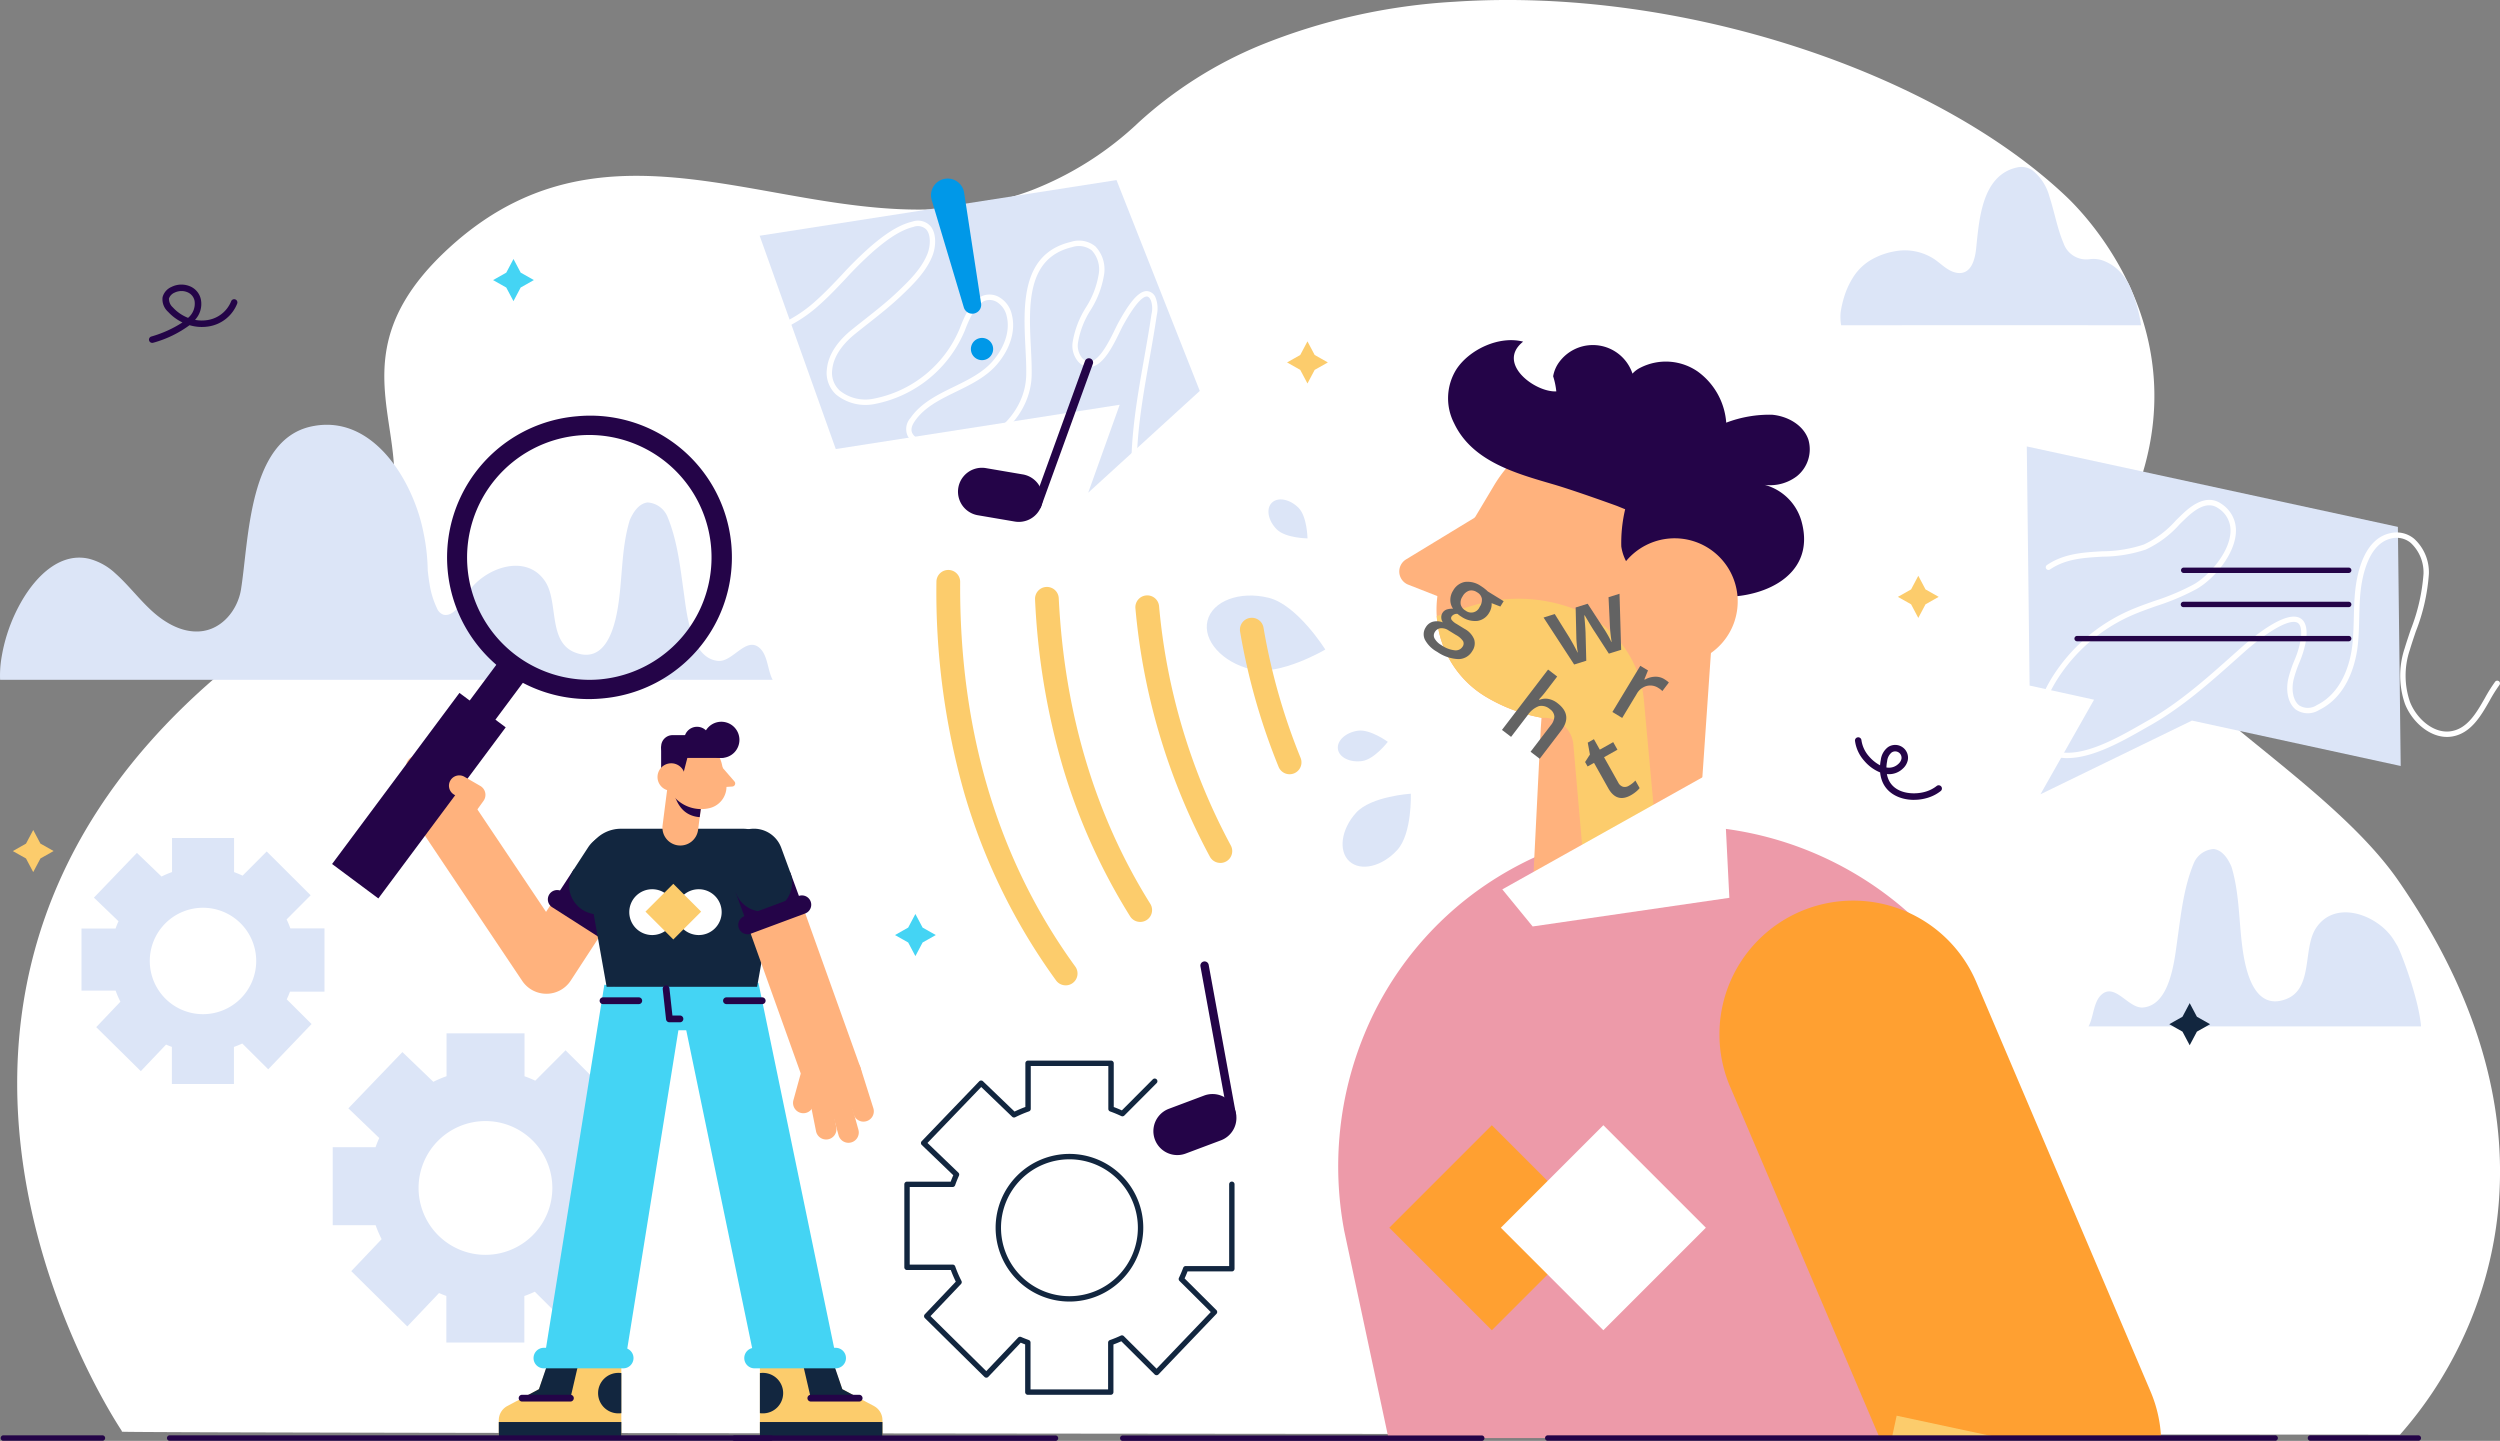 <svg xmlns="http://www.w3.org/2000/svg" xmlns:xlink="http://www.w3.org/1999/xlink" width="400.698" height="230.943" viewBox="0 0 400.698 230.943">
  <rect x="0" y="0" width="400.698" height="230.943" fill="#808080" stroke="none"/>
  <defs>
    <clipPath id="clip-path">
      <rect id="Rectángulo_344766" data-name="Rectángulo 344766" width="400.698" height="204.182" transform="translate(0 0)" fill="none"/>
    </clipPath>
  </defs>
  <g id="Grupo_998552" data-name="Grupo 998552" transform="translate(0 26.762)">
    <path id="Trazado_698807" data-name="Trazado 698807" d="M43.624,229.468l-.032-.069a.355.355,0,0,1-.034-.1c-.13-.275-52.613-77.443,28.977-131.162,31.925-21.02-2-34.894,23.389-58.294,29.173-26.889,61.012,2.858,93.454-9.336a52.571,52.571,0,0,0,17.241-10.934A66.663,66.663,0,0,1,226.051,7.265,97.272,97.272,0,0,1,257.21.279c36.249-2.436,77.043,11.262,98.1,31.282,4.237,4.033,23.51,24.891,8.319,53.563-9.592,18.1,30.591,35.392,44.871,56.064,24.192,35.021,16.393,62.476,8.4,77.1-1.015,1.86-2.034,3.51-2.989,4.942a64.67,64.67,0,0,1-5.173,6.714s-365.008-.2-365.107-.474" transform="translate(-24.068 -26.761)" fill="#fff"/>
    <g id="Grupo_998551" data-name="Grupo 998551" transform="translate(0 -0.001)" clip-path="url(#clip-path)">
      <path id="Trazado_698707" data-name="Trazado 698707" d="M357.022,833.208V820.462h-6.877a18.575,18.575,0,0,0-.752-1.806l4.847-4.863-8.856-8.827-4.855,4.871q-.837-.4-1.719-.711V802.25h-12.5v6.866a18.538,18.538,0,0,0-2.115.9l-4.96-4.765-8.662,9.017,4.951,4.756q-.326.719-.591,1.469h-6.866V833h6.877a18.574,18.574,0,0,0,.963,2.234l-4.869,5.126,8.983,8.866,5.085-5.354q.576.25,1.172.463v7.473h12.5v-7.462q.86-.3,1.68-.689l5.225,5.2,8.733-9.122-5-4.976q.36-.756.653-1.547Z" transform="translate(-254.739 -663.385)" fill="#dce5f7"/>
      <path id="Trazado_698708" data-name="Trazado 698708" d="M409,894.186a10.72,10.72,0,1,1-10.72-10.72A10.72,10.72,0,0,1,409,894.186" transform="translate(-320.472 -730.543)" fill="#fff"/>
      <path id="Trazado_698709" data-name="Trazado 698709" d="M114.4,645.959V635.819h-5.471a14.786,14.786,0,0,0-.6-1.437l3.856-3.869-7.046-7.022-3.863,3.876a14.772,14.772,0,0,0-1.368-.566v-5.471H89.966v5.463a14.749,14.749,0,0,0-1.683.716l-3.946-3.791-6.892,7.174,3.939,3.784q-.259.572-.47,1.169H75.452v9.948h5.471a14.774,14.774,0,0,0,.766,1.778l-3.874,4.078,7.147,7.054,4.046-4.26q.459.2.933.368v5.946h9.948v-5.937q.684-.242,1.336-.548l4.157,4.136,6.948-7.257-3.979-3.959q.286-.6.52-1.231Z" transform="translate(-62.392 -513.78)" fill="#dce5f7"/>
      <path id="Trazado_698710" data-name="Trazado 698710" d="M155.753,694.474a8.529,8.529,0,1,1-8.529-8.529,8.529,8.529,0,0,1,8.529,8.529" transform="translate(-114.688 -567.212)" fill="#fff"/>
      <path id="Trazado_698711" data-name="Trazado 698711" d="M870.466,881.059h-13.3a.433.433,0,0,1-.433-.433v-7.645c-.237-.089-.473-.182-.707-.279l-5.2,5.476a.433.433,0,0,1-.307.135h-.007a.432.432,0,0,1-.3-.125l-9.554-9.429a.433.433,0,0,1-.01-.606l4.969-5.231a20.233,20.233,0,0,1-.8-1.866H837.8a.433.433,0,0,1-.433-.433v-13.3a.433.433,0,0,1,.433-.433h7c.13-.35.268-.694.413-1.028l-5.046-4.848a.432.432,0,0,1-.012-.612l9.212-9.59a.432.432,0,0,1,.3-.133.426.426,0,0,1,.308.12l5.057,4.858c.565-.272,1.147-.52,1.736-.738v-7a.433.433,0,0,1,.433-.433h13.3a.433.433,0,0,1,.433.433v7.011c.44.164.876.344,1.3.539l4.949-4.966a.433.433,0,1,1,.613.611l-5.163,5.181a.434.434,0,0,1-.492.086,19.312,19.312,0,0,0-1.788-.74.433.433,0,0,1-.288-.408v-6.881H857.634v6.869a.433.433,0,0,1-.288.408,19.427,19.427,0,0,0-2.2.936.433.433,0,0,1-.493-.075l-4.963-4.768-8.612,8.965,4.953,4.758a.433.433,0,0,1,.094.491c-.222.489-.428,1-.614,1.528a.433.433,0,0,1-.408.288h-6.869v12.432h6.881a.433.433,0,0,1,.408.288,19.335,19.335,0,0,0,1,2.324.433.433,0,0,1-.071.5l-4.886,5.144,8.937,8.821,5.1-5.374a.432.432,0,0,1,.486-.1c.4.174.81.336,1.219.482a.433.433,0,0,1,.288.408v7.515h12.432v-7.5a.433.433,0,0,1,.288-.408c.593-.21,1.181-.451,1.747-.717a.433.433,0,0,1,.489.085l5.244,5.218,8.689-9.076-5.018-4.992a.433.433,0,0,1-.085-.493c.25-.524.479-1.066.68-1.609a.433.433,0,0,1,.406-.283h6.962V847.293a.433.433,0,0,1,.865,0v13.555a.433.433,0,0,1-.433.433h-7.1c-.146.377-.3.752-.473,1.12l5.1,5.077a.433.433,0,0,1,.007.606l-9.288,9.7a.432.432,0,0,1-.307.133.442.442,0,0,1-.311-.126l-5.344-5.317c-.413.186-.835.359-1.261.517v7.633a.433.433,0,0,1-.433.433" transform="translate(-692.423 -684.258)" fill="#12263f"/>
      <path id="Trazado_698712" data-name="Trazado 698712" d="M933.742,937.531A11.833,11.833,0,1,1,945.575,925.7a11.846,11.846,0,0,1-11.833,11.833m0-22.8A10.968,10.968,0,1,0,944.71,925.7a10.98,10.98,0,0,0-10.968-10.968" transform="translate(-762.332 -755.68)" fill="#12263f"/>
      <path id="Trazado_698713" data-name="Trazado 698713" d="M123.84,279.6H.016a16.948,16.948,0,0,1,.137-2.958v0a26.735,26.735,0,0,1,3.21-9.459c2.618-4.613,6.542-8.024,10.948-6.97a9.74,9.74,0,0,1,4.16,2.316c2.122,1.879,3.83,4.187,5.932,6.089s4.789,3.431,7.615,3.224c3.541-.257,6.085-3.423,6.615-6.759,1.275-8.026,1.195-23.88,11.23-26.077.189-.041.378-.079.563-.109C59,237.428,64.914,245.805,67.2,253.31c.26.852.473,1.694.637,2.509a32.316,32.316,0,0,1,.722,6.269c.014.137.03.273.046.408.068.581.144,1.157.243,1.724a13.844,13.844,0,0,0,1.187,3.908,1.776,1.776,0,0,0,1.038,1.04c1.369.332,2.518-1.255,3.3-2.519.221-.355.414-.685.574-.94,2.487-3.948,9.35-6.58,12.449-1.846,2.165,3.309.364,9.757,4.871,11.4,5.169,1.89,6.471-4.907,6.931-8.393.565-4.283.471-8.671,1.733-12.84.535-1.248,1.426-2.674,2.853-2.853a3.7,3.7,0,0,1,3.211,2.32c1.582,3.841,2.017,7.984,2.594,12.062.471,3.307,1.113,10.605,5.511,11.016,2.336.216,4.449-3.953,6.613-2.106,1.373,1.171,1.3,3.621,2.127,5.126" transform="translate(0 -197.405)" fill="#dce5f7"/>
      <path id="Trazado_698714" data-name="Trazado 698714" d="M1124.516,408.657c-4.626-1.132-7.749-4.616-6.974-7.784s5.153-4.817,9.779-3.686,9.1,8.3,9.1,8.3-7.275,4.3-11.9,3.167" transform="translate(-924.004 -328.141)" fill="#dce5f7"/>
      <path id="Trazado_698715" data-name="Trazado 698715" d="M703.631,1105.986v11.689h19.645v-2.857a2.582,2.582,0,0,0-1.368-2.278l-2.366-1.26-2.7-1.439-1.548-4.317-.1-.264-4.206.264-.53.033Z" transform="translate(-581.836 -913.945)" fill="#fccc6c"/>
      <rect id="Rectángulo_344755" data-name="Rectángulo 344755" width="19.645" height="2.57" transform="translate(121.795 201.16)" fill="#12263f"/>
      <path id="Trazado_698716" data-name="Trazado 698716" d="M703.631,1116.679v6.428a3.072,3.072,0,0,0,.428.029,3.244,3.244,0,1,0,0-6.487,3.09,3.09,0,0,0-.428.029" transform="translate(-581.836 -923.364)" fill="#12263f"/>
      <path id="Trazado_698717" data-name="Trazado 698717" d="M481.5,1105.986v11.689H461.859v-2.857a2.582,2.582,0,0,1,1.368-2.278l2.365-1.26,2.7-1.439,1.548-4.317.1-.264,4.206.264.53.033Z" transform="translate(-381.914 -913.945)" fill="#fccc6c"/>
      <rect id="Rectángulo_344756" data-name="Rectángulo 344756" width="59.988" height="12.875" transform="translate(87.354 190.294) rotate(-80.877)" fill="#44d4f4"/>
      <rect id="Rectángulo_344757" data-name="Rectángulo 344757" width="12.875" height="60.099" transform="matrix(0.979, -0.203, 0.203, 0.979, 108.953, 133.365)" fill="#44d4f4"/>
      <path id="Trazado_698718" data-name="Trazado 698718" d="M409.535,610.424a4.664,4.664,0,0,1-3.875-2.068l-15.512-23.151a4.664,4.664,0,1,1,7.75-5.193L409.482,597.3l1.475-2.262a4.664,4.664,0,0,1,7.814,5.1l-5.329,8.172a4.664,4.664,0,0,1-3.877,2.116Z" transform="translate(-321.962 -477.906)" fill="#ffb27d"/>
      <path id="Trazado_698719" data-name="Trazado 698719" d="M492.668,1102.833l-.007.033-1.486,6.408h-7.748l2.7-1.439,1.7-5Z" transform="translate(-399.748 -911.939)" fill="#12263f"/>
      <rect id="Rectángulo_344758" data-name="Rectángulo 344758" width="5.435" height="9.328" transform="translate(88.995 117.134) rotate(-56.891)" fill="#240448"/>
      <path id="Trazado_698720" data-name="Trazado 698720" d="M742.169,1102.833l.007.033,1.486,6.408h7.748l-2.7-1.439-1.7-5Z" transform="translate(-613.704 -911.939)" fill="#12263f"/>
      <path id="Trazado_698721" data-name="Trazado 698721" d="M517.1,677.834a1.485,1.485,0,0,1-.8-.235l-8.14-5.2a1.493,1.493,0,1,1,1.608-2.515l8.14,5.2a1.493,1.493,0,0,1-.805,2.751" transform="translate(-419.631 -553.733)" fill="#240448"/>
      <path id="Trazado_698722" data-name="Trazado 698722" d="M531.575,630.633a4.665,4.665,0,0,1-3.9-7.212l2.3-3.531a4.664,4.664,0,1,1,7.813,5.1l-2.3,3.531a4.66,4.66,0,0,1-3.911,2.117" transform="translate(-435.709 -510.839)" fill="#12263f"/>
      <path id="Trazado_698723" data-name="Trazado 698723" d="M584.754,745.9H574.613a5.6,5.6,0,1,1,0-11.194h10.141a5.6,5.6,0,1,1,0,11.194" transform="translate(-470.522 -607.53)" fill="#44d4f4"/>
      <path id="Trazado_698724" data-name="Trazado 698724" d="M569.537,638.117h-24.12L542.1,619.478a5.693,5.693,0,0,1,5.605-6.692h19.552a5.694,5.694,0,0,1,5.605,6.692Z" transform="translate(-448.188 -506.716)" fill="#12263f"/>
      <path id="Trazado_698725" data-name="Trazado 698725" d="M615.89,560.68A2.867,2.867,0,0,0,619.1,558.2l.263-2.04.135-1.05.463-3.608.22-1.714a2.869,2.869,0,1,0-5.692-.731l-.329,2.568-.448,3.485-.3,2.36a2.869,2.869,0,0,0,2.48,3.212" transform="translate(-507.213 -451.946)" fill="#ffb27d"/>
      <path id="Trazado_698726" data-name="Trazado 698726" d="M620.344,551.678c.541,2.49,1.753,4.285,4.291,4.481l.135-1.05.463-3.608.22-1.714a2.869,2.869,0,1,0-5.692-.731Z" transform="translate(-512.483 -451.946)" fill="#240448"/>
      <path id="Trazado_698727" data-name="Trazado 698727" d="M622.358,542.509h0a3.54,3.54,0,0,0,2.649-4.248l-.663-2.86a4.665,4.665,0,0,0-9.089,2.107l.155.667a5.79,5.79,0,0,0,6.948,4.333" transform="translate(-508.658 -439.739)" fill="#ffb27d"/>
      <path id="Trazado_698728" data-name="Trazado 698728" d="M703.823,1096.714H690.815a1.645,1.645,0,1,1,0-3.291h13.008a1.645,1.645,0,0,1,0,3.291" transform="translate(-569.878 -904.158)" fill="#44d4f4"/>
      <path id="Trazado_698729" data-name="Trazado 698729" d="M508.423,1096.714h-12.73a1.645,1.645,0,0,1,0-3.291h12.73a1.645,1.645,0,0,1,0,3.291" transform="translate(-408.531 -904.158)" fill="#44d4f4"/>
      <path id="Trazado_698730" data-name="Trazado 698730" d="M666.39,553.238l2.359,2.726a.494.494,0,0,1-.342.816l-2.029.128Z" transform="translate(-551.032 -457.475)" fill="#ffb27d"/>
      <path id="Trazado_698731" data-name="Trazado 698731" d="M651.179,516.607a2.9,2.9,0,1,0,2.9-2.9,2.9,2.9,0,0,0-2.9,2.9" transform="translate(-538.464 -424.785)" fill="#240448"/>
      <path id="Trazado_698732" data-name="Trazado 698732" d="M633.588,520.421a2.052,2.052,0,1,0,2.052-2.052,2.052,2.052,0,0,0-2.052,2.052" transform="translate(-523.917 -428.642)" fill="#240448"/>
      <path id="Trazado_698733" data-name="Trazado 698733" d="M614.031,529.766h7.563a1.828,1.828,0,0,0,0-3.656h-7.562a1.828,1.828,0,1,0,0,3.656" transform="translate(-506.234 -435.043)" fill="#240448"/>
      <path id="Trazado_698734" data-name="Trazado 698734" d="M612.2,542.05h3.264l1.414-5.471H612.2Z" transform="translate(-506.235 -443.7)" fill="#240448"/>
      <path id="Trazado_698735" data-name="Trazado 698735" d="M608.835,554.372a2.2,2.2,0,1,0,2.2-2.2,2.2,2.2,0,0,0-2.2,2.2" transform="translate(-503.449 -456.593)" fill="#ffb27d"/>
      <path id="Trazado_698736" data-name="Trazado 698736" d="M704.328,700.358a4.666,4.666,0,0,1-4.391-3.093l-9.279-25.916a4.664,4.664,0,0,1,8.782-3.144l9.279,25.916a4.668,4.668,0,0,1-4.391,6.238" transform="translate(-570.882 -549.984)" fill="#ffb27d"/>
      <rect id="Rectángulo_344759" data-name="Rectángulo 344759" width="9.328" height="5.436" transform="translate(117.915 116.298) rotate(-20.165)" fill="#240448"/>
      <path id="Trazado_698737" data-name="Trazado 698737" d="M677.281,626.062A4.666,4.666,0,0,1,672.9,623l-1.453-3.957a4.664,4.664,0,1,1,8.757-3.216l1.453,3.957a4.667,4.667,0,0,1-4.378,6.273" transform="translate(-554.988 -506.707)" fill="#12263f"/>
      <path id="Trazado_698738" data-name="Trazado 698738" d="M685.1,680.738a1.493,1.493,0,0,1-.521-2.892l8.71-3.239a1.493,1.493,0,1,1,1.04,2.8l-8.71,3.239a1.491,1.491,0,0,1-.52.094" transform="translate(-565.278 -557.758)" fill="#240448"/>
      <rect id="Rectángulo_344760" data-name="Rectángulo 344760" width="19.645" height="2.57" transform="translate(79.945 201.16)" fill="#12263f"/>
      <path id="Trazado_698739" data-name="Trazado 698739" d="M557.811,1116.679v6.428a3.073,3.073,0,0,1-.428.029,3.244,3.244,0,1,1,0-6.487,3.091,3.091,0,0,1,.428.029" transform="translate(-458.221 -923.364)" fill="#12263f"/>
      <path id="Trazado_698740" data-name="Trazado 698740" d="M616.411,763.746h-1.693a.542.542,0,0,1-.539-.483l-.531-4.829a.542.542,0,1,1,1.078-.119l.477,4.346h1.207a.542.542,0,1,1,0,1.084" transform="translate(-507.427 -626.656)" fill="#240448"/>
      <path id="Trazado_698741" data-name="Trazado 698741" d="M561.533,769.993H555.8a.542.542,0,0,1,0-1.084h5.731a.542.542,0,1,1,0,1.084" transform="translate(-459.148 -635.815)" fill="#240448"/>
      <path id="Trazado_698742" data-name="Trazado 698742" d="M675.82,769.993h-5.731a.542.542,0,1,1,0-1.084h5.731a.542.542,0,1,1,0,1.084" transform="translate(-553.652 -635.815)" fill="#240448"/>
      <path id="Trazado_698743" data-name="Trazado 698743" d="M488.584,1137.993h-7.748a.542.542,0,0,1,0-1.084h7.748a.542.542,0,1,1,0,1.084" transform="translate(-397.158 -940.116)" fill="#240448"/>
      <path id="Trazado_698744" data-name="Trazado 698744" d="M755.954,1137.993h-7.748a.542.542,0,1,1,0-1.084h7.748a.542.542,0,1,1,0,1.084" transform="translate(-618.248 -940.116)" fill="#240448"/>
      <path id="Trazado_698745" data-name="Trazado 698745" d="M590.033,672.462a3.672,3.672,0,1,1-3.672-3.672,3.672,3.672,0,0,1,3.672,3.672" transform="translate(-481.829 -553.026)" fill="#fff"/>
      <path id="Trazado_698746" data-name="Trazado 698746" d="M633.146,672.462a3.672,3.672,0,1,1-3.672-3.672,3.672,3.672,0,0,1,3.672,3.672" transform="translate(-517.479 -553.026)" fill="#fff"/>
      <rect id="Rectángulo_344761" data-name="Rectángulo 344761" width="6.31" height="6.31" transform="translate(103.454 119.356) rotate(-45)" fill="#fccc6c"/>
      <path id="Trazado_698747" data-name="Trazado 698747" d="M373.814,577.279a1.651,1.651,0,0,1-1.371-.728l-3.826-5.664a1.652,1.652,0,1,1,2.739-1.85l3.826,5.664a1.652,1.652,0,0,1-1.368,2.577" transform="translate(-304.578 -469.938)" fill="#ffb27d"/>
      <path id="Trazado_698748" data-name="Trazado 698748" d="M381.995,555.621a1.651,1.651,0,0,1-1.4-.777l-4.219-6.747a1.652,1.652,0,1,1,2.8-1.752l4.219,6.747a1.653,1.653,0,0,1-1.4,2.529" transform="translate(-311.017 -451.134)" fill="#ffb27d"/>
      <path id="Trazado_698749" data-name="Trazado 698749" d="M401.492,551.686a1.652,1.652,0,0,1-1.463-.882l-3.036-5.758a1.652,1.652,0,0,1,2.923-1.541l3.036,5.758a1.653,1.653,0,0,1-1.46,2.423" transform="translate(-328.117 -448.697)" fill="#ffb27d"/>
      <rect id="Rectángulo_344762" data-name="Rectángulo 344762" width="11.551" height="5.137" transform="matrix(0.597, -0.802, 0.802, 0.597, 73.308, 88.176)" fill="#240448"/>
      <rect id="Rectángulo_344763" data-name="Rectángulo 344763" width="34.193" height="9.246" transform="matrix(0.597, -0.802, 0.802, 0.597, 53.225, 111.72)" fill="#240448"/>
      <path id="Trazado_698750" data-name="Trazado 698750" d="M439.261,275.659a22.7,22.7,0,0,1-4-45.23l.245-.022a22.7,22.7,0,0,1,4,45.23l-.245.022m-21.432-21a19.621,19.621,0,0,0,21.177,17.932l.212-.019a19.622,19.622,0,0,0-3.457-39.09l-.212.019a19.645,19.645,0,0,0-17.72,21.159" transform="translate(-342.9 -190.46)" fill="#240448"/>
      <path id="Trazado_698751" data-name="Trazado 698751" d="M418.214,570.512a1.653,1.653,0,0,1-1.34-2.617l.63-.878-.961-.555A1.652,1.652,0,0,1,418.2,563.6l2.54,1.469a1.652,1.652,0,0,1,.515,2.395l-1.695,2.359a1.65,1.65,0,0,1-1.344.688" transform="translate(-343.759 -465.861)" fill="#ffb27d"/>
      <path id="Trazado_698752" data-name="Trazado 698752" d="M781.847,837.066a1.653,1.653,0,0,1-1.575-1.155l-2.06-6.518a1.652,1.652,0,1,1,3.151-1l2.06,6.518a1.654,1.654,0,0,1-1.576,2.151" transform="translate(-643.444 -684.051)" fill="#ffb27d"/>
      <path id="Trazado_698753" data-name="Trazado 698753" d="M767.59,851.166A1.653,1.653,0,0,1,766,849.955l-2.129-7.668a1.652,1.652,0,1,1,3.184-.884l2.129,7.668a1.654,1.654,0,0,1-1.593,2.095" transform="translate(-631.598 -694.76)" fill="#ffb27d"/>
      <path id="Trazado_698754" data-name="Trazado 698754" d="M751,854.252a1.653,1.653,0,0,1-1.619-1.329l-1.275-6.383a1.652,1.652,0,0,1,3.241-.647l1.275,6.383A1.654,1.654,0,0,1,751,854.252" transform="translate(-618.588 -698.374)" fill="#ffb27d"/>
      <path id="Trazado_698755" data-name="Trazado 698755" d="M735.976,841.03a1.654,1.654,0,0,1-1.594-2.092l1.118-4.057a1.652,1.652,0,0,1,3.186.878l-1.118,4.057a1.653,1.653,0,0,1-1.592,1.214" transform="translate(-607.215 -689.364)" fill="#ffb27d"/>
      <path id="Trazado_698756" data-name="Trazado 698756" d="M1240.006,674.706l.694,3.256,4.433,20.769,2.011,9.427h102.935l-.911-42.708a55.265,55.265,0,0,0-16.235-39.2q-1.112-1.112-2.287-2.16a55.211,55.211,0,0,0-29.411-13.571q-2.134-.289-4.322-.414-1.576-.089-3.176-.09a55.568,55.568,0,0,0-12.767,1.478h0a54.936,54.936,0,0,0-10.438,3.6l0,0a54.988,54.988,0,0,0-7.781,4.386,53.465,53.465,0,0,0-19.474,23.975,55.607,55.607,0,0,0-3.264,31.246" transform="translate(-1024.606 -504.426)" fill="#ed9aa9"/>
      <path id="Trazado_698757" data-name="Trazado 698757" d="M1419.183,369.177l1.3-25.965,1.153-16.683.545-7.919a13.185,13.185,0,0,1,14.061-12.25,12.53,12.53,0,0,1,1.687.222,13.173,13.173,0,0,1,10.563,13.839l-1.926,27.985-.756,10.912c-.5,7.263-27.127,17.13-26.624,9.859" transform="translate(-1173.525 -253.305)" fill="#ffb27d"/>
      <path id="Trazado_698758" data-name="Trazado 698758" d="M1379.249,255.951a21.338,21.338,0,0,1-3.038,10.976l-1.615,2.705a26.472,26.472,0,0,1-11.139,10.252,26.752,26.752,0,0,1-11.691,2.714,26.5,26.5,0,0,1-13.666-3.77,16.251,16.251,0,0,1-7.895-12.958v0a16.178,16.178,0,0,1,2.273-9.351l6.919-11.583a21.444,21.444,0,0,1,39.851,11.017" transform="translate(-1099.928 -193.899)" fill="#ffb27d"/>
      <path id="Trazado_698759" data-name="Trazado 698759" d="M1310.9,313.618l-14.155,8.612a2.27,2.27,0,0,0,.351,4.053l8.7,3.413Z" transform="translate(-1071.381 -259.332)" fill="#ffb27d"/>
      <path id="Trazado_698760" data-name="Trazado 698760" d="M1369.231,187.451a23.458,23.458,0,0,0-.621,5.947,7.362,7.362,0,0,0,4.3,5.684c2.936,1.424,6.689,1.829,9.906,2.255,7.3.966,17.244-2.678,14.682-11.947a8.39,8.39,0,0,0-6.946-6.062,7.059,7.059,0,0,0,6.2-1.178,5.53,5.53,0,0,0,1.841-5.869c-.8-2.363-3.354-3.772-5.839-3.985a19.457,19.457,0,0,0-7.325,1.274,11.116,11.116,0,0,0-4.543-8.178,8.975,8.975,0,0,0-9.161-.66,4.262,4.262,0,0,0-2.092,2.178,2.241,2.241,0,0,0,.871,2.7,6.694,6.694,0,0,0-11.839-5.759,5.357,5.357,0,0,0-.977,2.283,11.75,11.75,0,0,1,.505,2.421c-3.417.174-9.676-4.507-5.315-7.971-3.848-1.008-8.64,1.274-10.7,4.436a8.752,8.752,0,0,0-.366,8.635c2.9,6.147,9.953,8.057,15.929,9.806,3.429,1,10.157,3.444,10.157,3.444l1.258.512Z" transform="translate(-1108.751 -132.585)" fill="#240448"/>
      <rect id="Rectángulo_344764" data-name="Rectángulo 344764" width="23.237" height="23.237" transform="translate(222.68 170.018) rotate(-45)" fill="#ffa031"/>
      <rect id="Rectángulo_344765" data-name="Rectángulo 344765" width="23.237" height="23.237" transform="translate(240.553 170.018) rotate(-45)" fill="#fff"/>
      <path id="Trazado_698761" data-name="Trazado 698761" d="M1511.943,357.023A10.115,10.115,0,1,1,1505.4,344.3a10.116,10.116,0,0,1,6.538,12.724" transform="translate(-1233.903 -284.3)" fill="#ffb27d"/>
      <path id="Trazado_698762" data-name="Trazado 698762" d="M1594.144,709.816l23.918,56.191h45.1a21.325,21.325,0,0,0-1.7-7.492l-27.876-65.491a21.437,21.437,0,1,0-39.448,16.792" transform="translate(-1316.786 -562.277)" fill="#ffa031"/>
      <path id="Trazado_698763" data-name="Trazado 698763" d="M1365.362,435.678l-11.54,5.423-1.562-17.923a4.706,4.706,0,0,0-4.986-4.288,26.518,26.518,0,0,1-9.018-3.367,16.251,16.251,0,0,1-7.895-12.958v0l6.128-1.776a25.1,25.1,0,0,1,16.176.752,17.31,17.31,0,0,1,10.9,14.53l.047.511Z" transform="translate(-1100.083 -330.592)" fill="#fccc6c"/>
      <path id="Trazado_698764" data-name="Trazado 698764" d="M1751.8,1159.852h17.509l-16.739-3.587Z" transform="translate(-1448.576 -956.121)" fill="#fccc6c"/>
      <path id="Trazado_698765" data-name="Trazado 698765" d="M1426.418,554.614,1391.084,574.4l4.863,5.945,31.526-4.591Z" transform="translate(-1150.295 -458.613)" fill="#fff"/>
      <path id="Trazado_698766" data-name="Trazado 698766" d="M15.147,613.919,16.3,616.1l2.114,1.194L16.3,618.49l-1.156,2.183-1.156-2.183L11.877,617.3l2.114-1.194Z" transform="translate(-9.821 -507.653)" fill="#fccc6c"/>
      <path id="Trazado_698767" data-name="Trazado 698767" d="M459.848,85.22,461,87.4l2.114,1.194L461,89.791l-1.156,2.183-1.156-2.183L456.578,88.6l2.114-1.194Z" transform="translate(-377.547 -70.468)" fill="#44d4f4"/>
      <path id="Trazado_698768" data-name="Trazado 698768" d="M1727.095,538.127c-2.214,0-4.367-.985-5.135-3.115a5.374,5.374,0,0,1-.286-1.283,6.6,6.6,0,0,1-2.56-1.879,5.944,5.944,0,0,1-1.468-3.186.519.519,0,1,1,1.034-.095,4.965,4.965,0,0,0,1.222,2.6,6.05,6.05,0,0,0,1.761,1.416,7.322,7.322,0,0,1,.119-.866,3.008,3.008,0,0,1,1.17-2.057,2.058,2.058,0,0,1,3.153,2.123,2.524,2.524,0,0,1-.8,1.339,3.173,3.173,0,0,1-2.408.879l-.138-.011a4.156,4.156,0,0,0,.177.664c.905,2.511,4.116,2.758,6.107,2.131q.1-.032.2-.068a5.159,5.159,0,0,0,1.493-.817.519.519,0,1,1,.649.811,6.194,6.194,0,0,1-1.792.984c-.079.029-.159.055-.24.081a7.574,7.574,0,0,1-2.261.345m-4.41-5.188a2.652,2.652,0,0,0,.275.031,2.166,2.166,0,0,0,1.644-.606,1.529,1.529,0,0,0,.485-.78,1.019,1.019,0,0,0-1.562-1.052,2.062,2.062,0,0,0-.725,1.393,6.184,6.184,0,0,0-.117,1.013" transform="translate(-1420.329 -436.686)" fill="#240448"/>
      <path id="Trazado_698769" data-name="Trazado 698769" d="M138.479,118.229a.519.519,0,0,1-.148-1.017,18.553,18.553,0,0,0,4.993-2.257,7.58,7.58,0,0,1-2.3-1.7,2.69,2.69,0,0,1-.885-2.354,2.488,2.488,0,0,1,1.433-1.642,3.558,3.558,0,0,1,3.121-.024,2.914,2.914,0,0,1,1.6,2.126,3.727,3.727,0,0,1-.955,3.18,5.783,5.783,0,0,0,2.049.024,4.886,4.886,0,0,0,3.747-3.02.519.519,0,1,1,.955.408,5.893,5.893,0,0,1-4.527,3.636,6.917,6.917,0,0,1-3.1-.194,17.729,17.729,0,0,1-5.834,2.816.517.517,0,0,1-.148.022m4.694-8.311a2.546,2.546,0,0,0-1.133.265,1.6,1.6,0,0,0-.881.925,1.859,1.859,0,0,0,.633,1.44,6.54,6.54,0,0,0,2.43,1.667,2.961,2.961,0,0,0,1.051-2.67,1.876,1.876,0,0,0-1.04-1.385,2.38,2.38,0,0,0-1.06-.242" transform="translate(-114.08 -90.035)" fill="#240448"/>
      <path id="Trazado_698770" data-name="Trazado 698770" d="M1752.328,25.37s-38.744-.019-38.786,0h-9.281a8.027,8.027,0,0,1-.1-1.807h0c0-.049.007-.1.01-.147s.007-.08.008-.094a16.477,16.477,0,0,1,.535-2.392,12.9,12.9,0,0,1,1.408-3.146,8.462,8.462,0,0,1,2.889-2.867,11.488,11.488,0,0,1,3.8-1.391,8.617,8.617,0,0,1,6.4,1.259c1.157.788,2.227,2,3.684,2.194,2.229.29,2.816-2.164,3-3.862.488-4.574.876-11.7,6.455-13.017a3.194,3.194,0,0,1,2.528.4,8.011,8.011,0,0,1,2.766,4.24c.809,2.451,1.254,5.107,2.264,7.481a3.855,3.855,0,0,0,4.184,2.561,4.669,4.669,0,0,1,1.89.137,7.09,7.09,0,0,1,3.525,2.537,9.658,9.658,0,0,1,.863,1.307,23.553,23.553,0,0,1,1.965,6.606" transform="translate(-1409.166 0.001)" fill="#dce5f7"/>
      <path id="Trazado_698771" data-name="Trazado 698771" d="M1933.932,660.019h53.29c-.358-4.463-3.277-12.075-3.821-12.952-.221-.355-.414-.685-.574-.94-2.487-3.948-9.35-6.579-12.449-1.846-2.165,3.309-.364,9.757-4.871,11.4-5.169,1.89-6.471-4.907-6.931-8.393-.565-4.283-.471-8.671-1.733-12.84-.535-1.248-1.426-2.674-2.853-2.853a3.7,3.7,0,0,0-3.211,2.32c-1.582,3.841-2.016,7.984-2.594,12.062-.471,3.308-1.113,10.606-5.511,11.016-2.336.216-4.449-3.953-6.614-2.106-1.373,1.171-1.3,3.621-2.127,5.126" transform="translate(-1599.179 -522.274)" fill="#dce5f7"/>
      <path id="Trazado_698772" data-name="Trazado 698772" d="M2154.672,1175.355h-17.438a.44.44,0,0,1,0-.865h17.438a.44.44,0,0,1,0,.865" transform="translate(-1766.991 -971.192)" fill="#240448"/>
      <path id="Trazado_698773" data-name="Trazado 698773" d="M1547.746,1175.355H1431.008a.44.44,0,0,1,0-.865h116.738a.44.44,0,0,1,0,.865" transform="translate(-1183.009 -971.192)" fill="#240448"/>
      <path id="Trazado_698774" data-name="Trazado 698774" d="M1095.163,1175.465h-57.685a.44.44,0,0,1,0-.865h57.685a.44.44,0,0,1,0,.865" transform="translate(-857.596 -971.283)" fill="#240448"/>
      <path id="Trazado_698775" data-name="Trazado 698775" d="M729.651,1175.465H678.074a.44.44,0,0,1,0-.865h51.577a.44.44,0,0,1,0,.865" transform="translate(-560.404 -971.283)" fill="#240448"/>
      <path id="Trazado_698776" data-name="Trazado 698776" d="M251.439,1175.355H154.956a.44.44,0,0,1,0-.865h96.483a.44.44,0,0,1,0,.865" transform="translate(-127.835 -971.192)" fill="#240448"/>
      <path id="Trazado_698777" data-name="Trazado 698777" d="M17,1175.355H.976a.44.44,0,0,1,0-.865H17a.44.44,0,0,1,0,.865" transform="translate(-0.508 -971.192)" fill="#240448"/>
      <path id="Trazado_698778" data-name="Trazado 698778" d="M887.816,439.709a1.9,1.9,0,0,1-1.542-.785,97.407,97.407,0,0,1-14.673-29.9,118.053,118.053,0,0,1-4.5-34,1.9,1.9,0,0,1,1.9-1.892h.013a1.9,1.9,0,0,1,1.892,1.916c-.154,23.848,6.051,44.587,18.443,61.641a1.9,1.9,0,0,1-1.539,3.023" transform="translate(-717.011 -308.541)" fill="#fccc6c"/>
      <path id="Trazado_698779" data-name="Trazado 698779" d="M975.244,442.556a1.9,1.9,0,0,1-1.615-.893,97.558,97.558,0,0,1-10.838-24.108,113.819,113.819,0,0,1-4.4-26.695,1.9,1.9,0,0,1,3.8-.186c.9,18.393,5.834,34.868,14.664,48.968a1.9,1.9,0,0,1-1.612,2.915" transform="translate(-792.494 -321.552)" fill="#fccc6c"/>
      <path id="Trazado_698780" data-name="Trazado 698780" d="M1064.935,439.561a1.9,1.9,0,0,1-1.672-.99,103.314,103.314,0,0,1-11.939-39.8,1.9,1.9,0,0,1,3.79-.372,99.534,99.534,0,0,0,11.489,38.348,1.9,1.9,0,0,1-1.668,2.819" transform="translate(-869.339 -328.014)" fill="#fccc6c"/>
      <path id="Trazado_698781" data-name="Trazado 698781" d="M1156.089,442.523a1.9,1.9,0,0,1-1.762-1.182,103.448,103.448,0,0,1-6.17-21.666,1.9,1.9,0,1,1,3.753-.647,99.642,99.642,0,0,0,5.941,20.868,1.905,1.905,0,0,1-1.761,2.627" transform="translate(-949.394 -345.189)" fill="#fccc6c"/>
      <path id="Trazado_698782" data-name="Trazado 698782" d="M1331.075,387.109l-.529.86-1.4-.542a2.389,2.389,0,0,1-.066.749,2.659,2.659,0,0,1-.33.789,2.588,2.588,0,0,1-1.889,1.308,3.863,3.863,0,0,1-2.567-.68,4.1,4.1,0,0,1-.607-.447,1.036,1.036,0,0,0-.958.421.478.478,0,0,0,0,.525,2.4,2.4,0,0,0,.792.662l1.286.792a3.356,3.356,0,0,1,1.532,1.66,2.146,2.146,0,0,1-.29,1.889,2.559,2.559,0,0,1-2.222,1.3,6.385,6.385,0,0,1-3.4-1.158,4.839,4.839,0,0,1-1.971-1.948,2.023,2.023,0,0,1,.142-2.007,1.9,1.9,0,0,1,1.133-.878,2.7,2.7,0,0,1,1.6.1,1.381,1.381,0,0,1-.252-.747,1.273,1.273,0,0,1,.18-.748,1.26,1.26,0,0,1,.664-.556,3.164,3.164,0,0,1,1.042-.14,2.409,2.409,0,0,1-.435-1.375,2.772,2.772,0,0,1,.445-1.522,2.741,2.741,0,0,1,1.9-1.393,3.733,3.733,0,0,1,2.562.667,6.206,6.206,0,0,1,.63.447,4.877,4.877,0,0,1,.461.408Zm-11.031,4.951a1.011,1.011,0,0,0-.023,1.06,2.942,2.942,0,0,0,1.114,1.063,4.55,4.55,0,0,0,2.131.806,1.29,1.29,0,0,0,1.225-.587.856.856,0,0,0,.077-.894,3.234,3.234,0,0,0-1.151-.989l-1.186-.73a1.956,1.956,0,0,0-1.264-.342,1.219,1.219,0,0,0-.923.612m4.446-5.715a1.741,1.741,0,0,0-.3,1.285,1.583,1.583,0,0,0,.793,1,1.461,1.461,0,0,0,2.253-.616,1.935,1.935,0,0,0,.346-1.316,1.5,1.5,0,0,0-.783-1.019,1.547,1.547,0,0,0-1.267-.247,1.907,1.907,0,0,0-1.043.911" transform="translate(-1090.07 -317.515)" fill="#636363"/>
      <path id="Trazado_698783" data-name="Trazado 698783" d="M1474.741,537.309a4.472,4.472,0,0,0,1.07-.843l.678,1.208a3.708,3.708,0,0,1-.577.579,5.419,5.419,0,0,1-.826.567q-2.279,1.279-3.626-1.123l-2.282-4.066-1.03.578-.4-.71.776-1.207-.35-1.9.99-.555.942,1.678,2.149-1.206.681,1.214-2.149,1.206,2.266,4.039a1.3,1.3,0,0,0,.771.694,1.212,1.212,0,0,0,.916-.151" transform="translate(-1213.691 -438.122)" fill="#636363"/>
      <path id="Trazado_698784" data-name="Trazado 698784" d="M1501.306,464.034a4.447,4.447,0,0,1,.743.54l-1.04,1.373a3.475,3.475,0,0,0-.648-.5,2.354,2.354,0,0,0-1.9-.308,2.6,2.6,0,0,0-1.553,1.246l-2.338,3.871-1.574-.951,4.474-7.407,1.232.744-.581,1.431.08.048a3.43,3.43,0,0,1,1.6-.471,2.67,2.67,0,0,1,1.51.382" transform="translate(-1234.565 -381.947)" fill="#636363"/>
      <path id="Trazado_698785" data-name="Trazado 698785" d="M1396.8,479.677l-1.467-1.121,3.23-4.228a2.33,2.33,0,0,0,.587-1.432,1.558,1.558,0,0,0-.717-1.168,2.03,2.03,0,0,0-1.772-.483,3.815,3.815,0,0,0-1.841,1.513l-2.608,3.413-1.461-1.116,7.39-9.674,1.461,1.116-1.876,2.456a14.469,14.469,0,0,1-1.039,1.205l.093.071a2.553,2.553,0,0,1,1.419-.137,3.367,3.367,0,0,1,1.449.674q2.5,1.909.576,4.427Z" transform="translate(-1150.016 -384.827)" fill="#636363"/>
      <path id="Trazado_698786" data-name="Trazado 698786" d="M1439.746,404.751l-2.276-3.517q-.386-.551-1.594-2.624l-.067.021q.2,2.151.211,3.075l.107,4.181-1.941.609-4.905-7.53,1.792-.562,2.329,3.738q.832,1.4,1.318,2.423l.045-.014q-.1-.568-.165-1.322t-.067-1.139l-.109-4.738,1.926-.6,2.58,3.963q.227.331.631,1.032a9.08,9.08,0,0,1,.566,1.11l.06-.019a24,24,0,0,1-.284-2.732l-.209-4.4,1.761-.553.262,8.987Z" transform="translate(-1181.88 -326.748)" fill="#636363"/>
      <path id="Trazado_698787" data-name="Trazado 698787" d="M1936.208,271.681l-59.478-12.891.451,38.325,10.331,2.268-8.593,15.159,24.286-11.814,33.455,7.278Z" transform="translate(-1551.878 -213.995)" fill="#dce5f7"/>
      <path id="Trazado_698788" data-name="Trazado 698788" d="M1888.884,349.669a7.609,7.609,0,0,1-1.728-.188,4.33,4.33,0,0,1-3.271-2.532c-1.467-3.549,1.861-9.179,2.543-10.271a27.89,27.89,0,0,1,12.007-10.516c1.452-.658,2.975-1.2,4.449-1.716a37.083,37.083,0,0,0,6.248-2.643c2.367-1.367,5.719-5.049,5.857-8.406a4.2,4.2,0,0,0-1.978-3.791c-1.8-1.244-3.777.271-5.3,1.731-.3.287-.6.579-.892.871a16.576,16.576,0,0,1-5.4,4.027,22.1,22.1,0,0,1-6.909,1.141c-3.053.176-5.937.341-8.46,2.063a.433.433,0,0,1-.488-.715c2.721-1.858,5.862-2.038,8.9-2.212a21.444,21.444,0,0,0,6.642-1.083,15.685,15.685,0,0,0,5.113-3.838c.3-.295.6-.589.9-.88,1.035-.991,3.784-3.624,6.393-1.817a5.08,5.08,0,0,1,2.35,4.538c-.143,3.472-3.375,7.438-6.289,9.121a37.746,37.746,0,0,1-6.393,2.709c-1.456.514-2.962,1.045-4.38,1.688a27.016,27.016,0,0,0-11.63,10.186c-1.776,2.844-3.49,7.034-2.478,9.483a3.47,3.47,0,0,0,2.667,2.02c4.02.936,9.616-2.263,13.319-4.379.339-.194.663-.379.971-.553,5.109-2.881,9.574-6.865,13.892-10.718l1.091-.972c2.082-1.852,7.175-6.029,9.485-4.811.9.474,1.236,1.642,1,3.47a15.7,15.7,0,0,1-1.1,3.7,19.907,19.907,0,0,0-.9,2.659c-.41,1.753-.062,3.427.866,4.165a2.584,2.584,0,0,0,2.844-.028c4.4-2.162,5.447-7.431,5.693-9.6.166-1.453.2-2.951.236-4.4s.07-2.942.234-4.413c.336-3.029,1.509-8.243,5.587-9.142a4.4,4.4,0,0,1,3.862.9,7.261,7.261,0,0,1,2.352,5.622,31.136,31.136,0,0,1-2.1,9.242c-.328.97-.666,1.974-.96,2.953a12.936,12.936,0,0,0,.032,8.327c1.058,2.7,3.84,5.191,6.666,4.679,2.574-.467,3.979-2.922,5.338-5.3a24.414,24.414,0,0,1,1.648-2.627.433.433,0,0,1,.689.524,23.863,23.863,0,0,0-1.586,2.534c-1.389,2.428-2.964,5.18-5.934,5.719-3.264.592-6.441-2.187-7.626-5.215a13.8,13.8,0,0,1-.055-8.891c.3-.994.639-2,.969-2.982a30.5,30.5,0,0,0,2.058-8.983,6.461,6.461,0,0,0-2.036-4.936,3.514,3.514,0,0,0-3.127-.72c-3.683.812-4.663,6.14-4.913,8.393-.159,1.433-.195,2.91-.229,4.338-.035,1.467-.072,2.985-.241,4.477-.262,2.307-1.389,7.925-6.172,10.276a3.418,3.418,0,0,1-3.764-.071c-1.2-.957-1.662-2.935-1.17-5.039a20.564,20.564,0,0,1,.933-2.777,14.856,14.856,0,0,0,1.049-3.5c.125-.986.133-2.236-.548-2.6-1.4-.739-5.282,1.824-8.506,4.692l-1.089.971c-4.353,3.883-8.853,7.9-14.044,10.826-.307.173-.63.358-.967.55-3.333,1.9-8.152,4.659-12.216,4.659" transform="translate(-1557.489 -254.916)" fill="#fff"/>
      <path id="Trazado_698789" data-name="Trazado 698789" d="M760.608,12.141l13.347,33.794L756.07,62.251l5.049-14.1-45.507,7.1-12.2-34.189Z" transform="translate(-581.655 -10.039)" fill="#dce5f7"/>
      <path id="Trazado_698790" data-name="Trazado 698790" d="M760.538,92.738a.433.433,0,0,1-.431-.4c-.479-6.712.75-13.67,1.938-20.4.412-2.33.837-4.74,1.174-7.059a3.955,3.955,0,0,0-.093-2.247c-.191-.4-.406-.6-.639-.611h-.016c-.463,0-1.545.586-3.675,4.408l-.113.2c-.133.235-.311.6-.518,1.028-1.038,2.138-2.606,5.368-4.632,5.64a2.451,2.451,0,0,1-2.189-1.007,3.892,3.892,0,0,1-.749-2.976,14.818,14.818,0,0,1,2.119-5.532,14.185,14.185,0,0,0,2.035-5.239,4.5,4.5,0,0,0-1.088-3.908,3.407,3.407,0,0,0-3.144-.529c-7.338,1.732-6.957,9.373-6.621,16.116.079,1.6.154,3.1.121,4.462-.153,6.165-5.5,11.581-11.914,12.073-1.681.129-6.687-.183-7.921-2.325a2.627,2.627,0,0,1,.4-2.92c1.674-2.435,4.371-3.751,6.978-5.024,2.325-1.135,4.729-2.309,6.351-4.266,1.88-2.269,2.651-4.826,2.115-7.016a3.539,3.539,0,0,0-1.486-2.238,2.247,2.247,0,0,0-1.936-.29c-1.658.582-2.742,3.369-3.325,4.866A19.693,19.693,0,0,1,718.92,79.239a7.461,7.461,0,0,1-6.236-1.494,4.729,4.729,0,0,1-1.484-4.109c.272-2.759,2.306-4.936,3.965-6.277.675-.546,1.365-1.089,2.032-1.614,1.831-1.442,3.723-2.932,5.442-4.579,1.638-1.569,3.677-3.521,4.652-5.919.505-1.243.624-3.052-.152-3.954a1.921,1.921,0,0,0-2.043-.434c-2.287.55-4.481,2.234-6.326,3.809a60.546,60.546,0,0,0-4.583,4.519c-1.311,1.389-2.668,2.824-4.105,4.1a22.283,22.283,0,0,1-9.753,5.246.433.433,0,0,1-.2-.843,21.433,21.433,0,0,0,9.374-5.049c1.409-1.254,2.753-2.676,4.051-4.051a61.209,61.209,0,0,1,4.65-4.583c1.923-1.641,4.221-3.4,6.685-3.992a2.706,2.706,0,0,1,2.9.711c1.011,1.175.915,3.327.3,4.844-1.045,2.569-3.157,4.592-4.855,6.218-1.75,1.676-3.659,3.179-5.505,4.634-.665.524-1.353,1.065-2.023,1.608-1.53,1.237-3.4,3.228-3.647,5.689a3.845,3.845,0,0,0,1.208,3.386,6.574,6.574,0,0,0,5.493,1.28,18.8,18.8,0,0,0,13.7-11.157c.678-1.741,1.811-4.655,3.845-5.369a3.1,3.1,0,0,1,2.657.357A4.292,4.292,0,0,1,740.861,65c.6,2.459-.233,5.293-2.29,7.774-1.741,2.1-4.23,3.316-6.638,4.491-2.622,1.28-5.1,2.489-6.645,4.737-.552.8-.67,1.457-.358,2,.9,1.555,5.038,2.053,7.1,1.894,5.986-.458,10.973-5.5,11.115-11.231.033-1.326-.041-2.818-.12-4.4-.335-6.729-.752-15.1,7.287-17a4.154,4.154,0,0,1,3.916.722,5.323,5.323,0,0,1,1.375,4.649,15.044,15.044,0,0,1-2.136,5.561,13.963,13.963,0,0,0-2.018,5.205,3.14,3.14,0,0,0,.54,2.317,1.631,1.631,0,0,0,1.422.72c1.566-.21,3.129-3.43,3.969-5.16.213-.438.4-.817.543-1.076l.11-.2c1.273-2.283,2.926-4.895,4.474-4.851a1.617,1.617,0,0,1,1.393,1.1A4.766,4.766,0,0,1,764.075,65c-.339,2.332-.765,4.748-1.178,7.085-1.179,6.677-2.4,13.581-1.927,20.186a.432.432,0,0,1-.4.463h-.031" transform="translate(-578.666 -41.258)" fill="#fff"/>
      <path id="Trazado_698791" data-name="Trazado 698791" d="M1251.925,589.334c-2.411,2.66-5.841,3.478-7.661,1.828s-1.343-5.144,1.068-7.8,8.767-3.048,8.767-3.048.237,6.364-2.173,9.024" transform="translate(-1027.974 -479.861)" fill="#dce5f7"/>
      <path id="Trazado_698792" data-name="Trazado 698792" d="M1242.662,526.726c-1.96.285-3.708-.572-3.9-1.914s1.236-2.661,3.2-2.947,4.8,1.783,4.8,1.783-2.135,2.792-4.1,3.077" transform="translate(-1024.322 -431.511)" fill="#dce5f7"/>
      <path id="Trazado_698793" data-name="Trazado 698793" d="M1175.879,312.643c-1.4-1.4-1.764-3.311-.806-4.271s2.871-.605,4.274.793,1.45,4.913,1.45,4.913-3.515-.036-4.917-1.435" transform="translate(-971.231 -254.547)" fill="#dce5f7"/>
      <path id="Trazado_698794" data-name="Trazado 698794" d="M1116.535,760.945a.672.672,0,0,1-.66-.551L1111.5,736.43a.672.672,0,1,1,1.323-.242l4.377,23.963a.672.672,0,0,1-.54.782.664.664,0,0,1-.122.011" transform="translate(-919.094 -608.302)" fill="#240448"/>
      <path id="Trazado_698795" data-name="Trazado 698795" d="M1078.781,865.914l-5.616,2.108a3.832,3.832,0,1,1-2.694-7.175l5.616-2.108a3.832,3.832,0,1,1,2.693,7.175" transform="translate(-883.122 -709.893)" fill="#240448"/>
      <path id="Trazado_698796" data-name="Trazado 698796" d="M957.126,201.358a.673.673,0,0,1-.632-.9l8.3-22.9a.672.672,0,1,1,1.264.458l-8.3,22.9a.672.672,0,0,1-.632.444" transform="translate(-790.897 -146.453)" fill="#240448"/>
      <path id="Trazado_698797" data-name="Trazado 698797" d="M896.167,287.155l-5.913-1.009a3.832,3.832,0,1,1,1.29-7.555l5.913,1.009a3.832,3.832,0,1,1-1.29,7.555" transform="translate(-733.52 -230.322)" fill="#240448"/>
      <path id="Trazado_698798" data-name="Trazado 698798" d="M2046.34,371.829h-26.482a.433.433,0,0,1,0-.865h26.482a.433.433,0,0,1,0,.865" transform="translate(-1669.874 -306.752)" fill="#240448"/>
      <path id="Trazado_698799" data-name="Trazado 698799" d="M2046.34,403.465h-26.482a.433.433,0,1,1,0-.865h26.482a.433.433,0,0,1,0,.865" transform="translate(-1669.874 -332.912)" fill="#240448"/>
      <path id="Trazado_698800" data-name="Trazado 698800" d="M1964.732,435.1h-43.565a.433.433,0,0,1,0-.865h43.565a.433.433,0,0,1,0,.865" transform="translate(-1588.266 -359.072)" fill="#240448"/>
      <path id="Trazado_698801" data-name="Trazado 698801" d="M868.992,32.327h0a1.423,1.423,0,0,1-1.676-.981l-5.149-17.215a2.671,2.671,0,1,1,5.2-1.17l2.72,17.762a1.423,1.423,0,0,1-1.094,1.6" transform="translate(-712.838 -8.842)" fill="#0098e8"/>
      <path id="Trazado_698802" data-name="Trazado 698802" d="M902.583,160.03a1.782,1.782,0,1,1-1.833-1.73,1.782,1.782,0,0,1,1.833,1.73" transform="translate(-743.404 -130.898)" fill="#0098e8"/>
      <path id="Trazado_698803" data-name="Trazado 698803" d="M2011.954,774.239l1.156,2.183,2.114,1.194-2.114,1.194-1.156,2.183-1.156-2.183-2.114-1.194,2.114-1.194Z" transform="translate(-1660.992 -640.222)" fill="#12263f"/>
      <path id="Trazado_698804" data-name="Trazado 698804" d="M1195.041,161.482l1.156,2.183,2.114,1.194-2.114,1.194-1.156,2.183-1.156-2.183-2.114-1.194,2.114-1.194Z" transform="translate(-985.482 -133.53)" fill="#fccc6c"/>
      <path id="Trazado_698805" data-name="Trazado 698805" d="M831.992,691.706l1.156,2.183,2.114,1.194-2.114,1.194-1.156,2.183-1.156-2.183-2.114-1.194,2.114-1.194Z" transform="translate(-685.274 -571.976)" fill="#44d4f4"/>
      <path id="Trazado_698806" data-name="Trazado 698806" d="M1760.656,378.555l1.156,2.183,2.114,1.194-2.114,1.194-1.156,2.183-1.156-2.183-2.114-1.194,2.114-1.194Z" transform="translate(-1453.192 -313.029)" fill="#fccc6c"/>
    </g>
  </g>
</svg>
